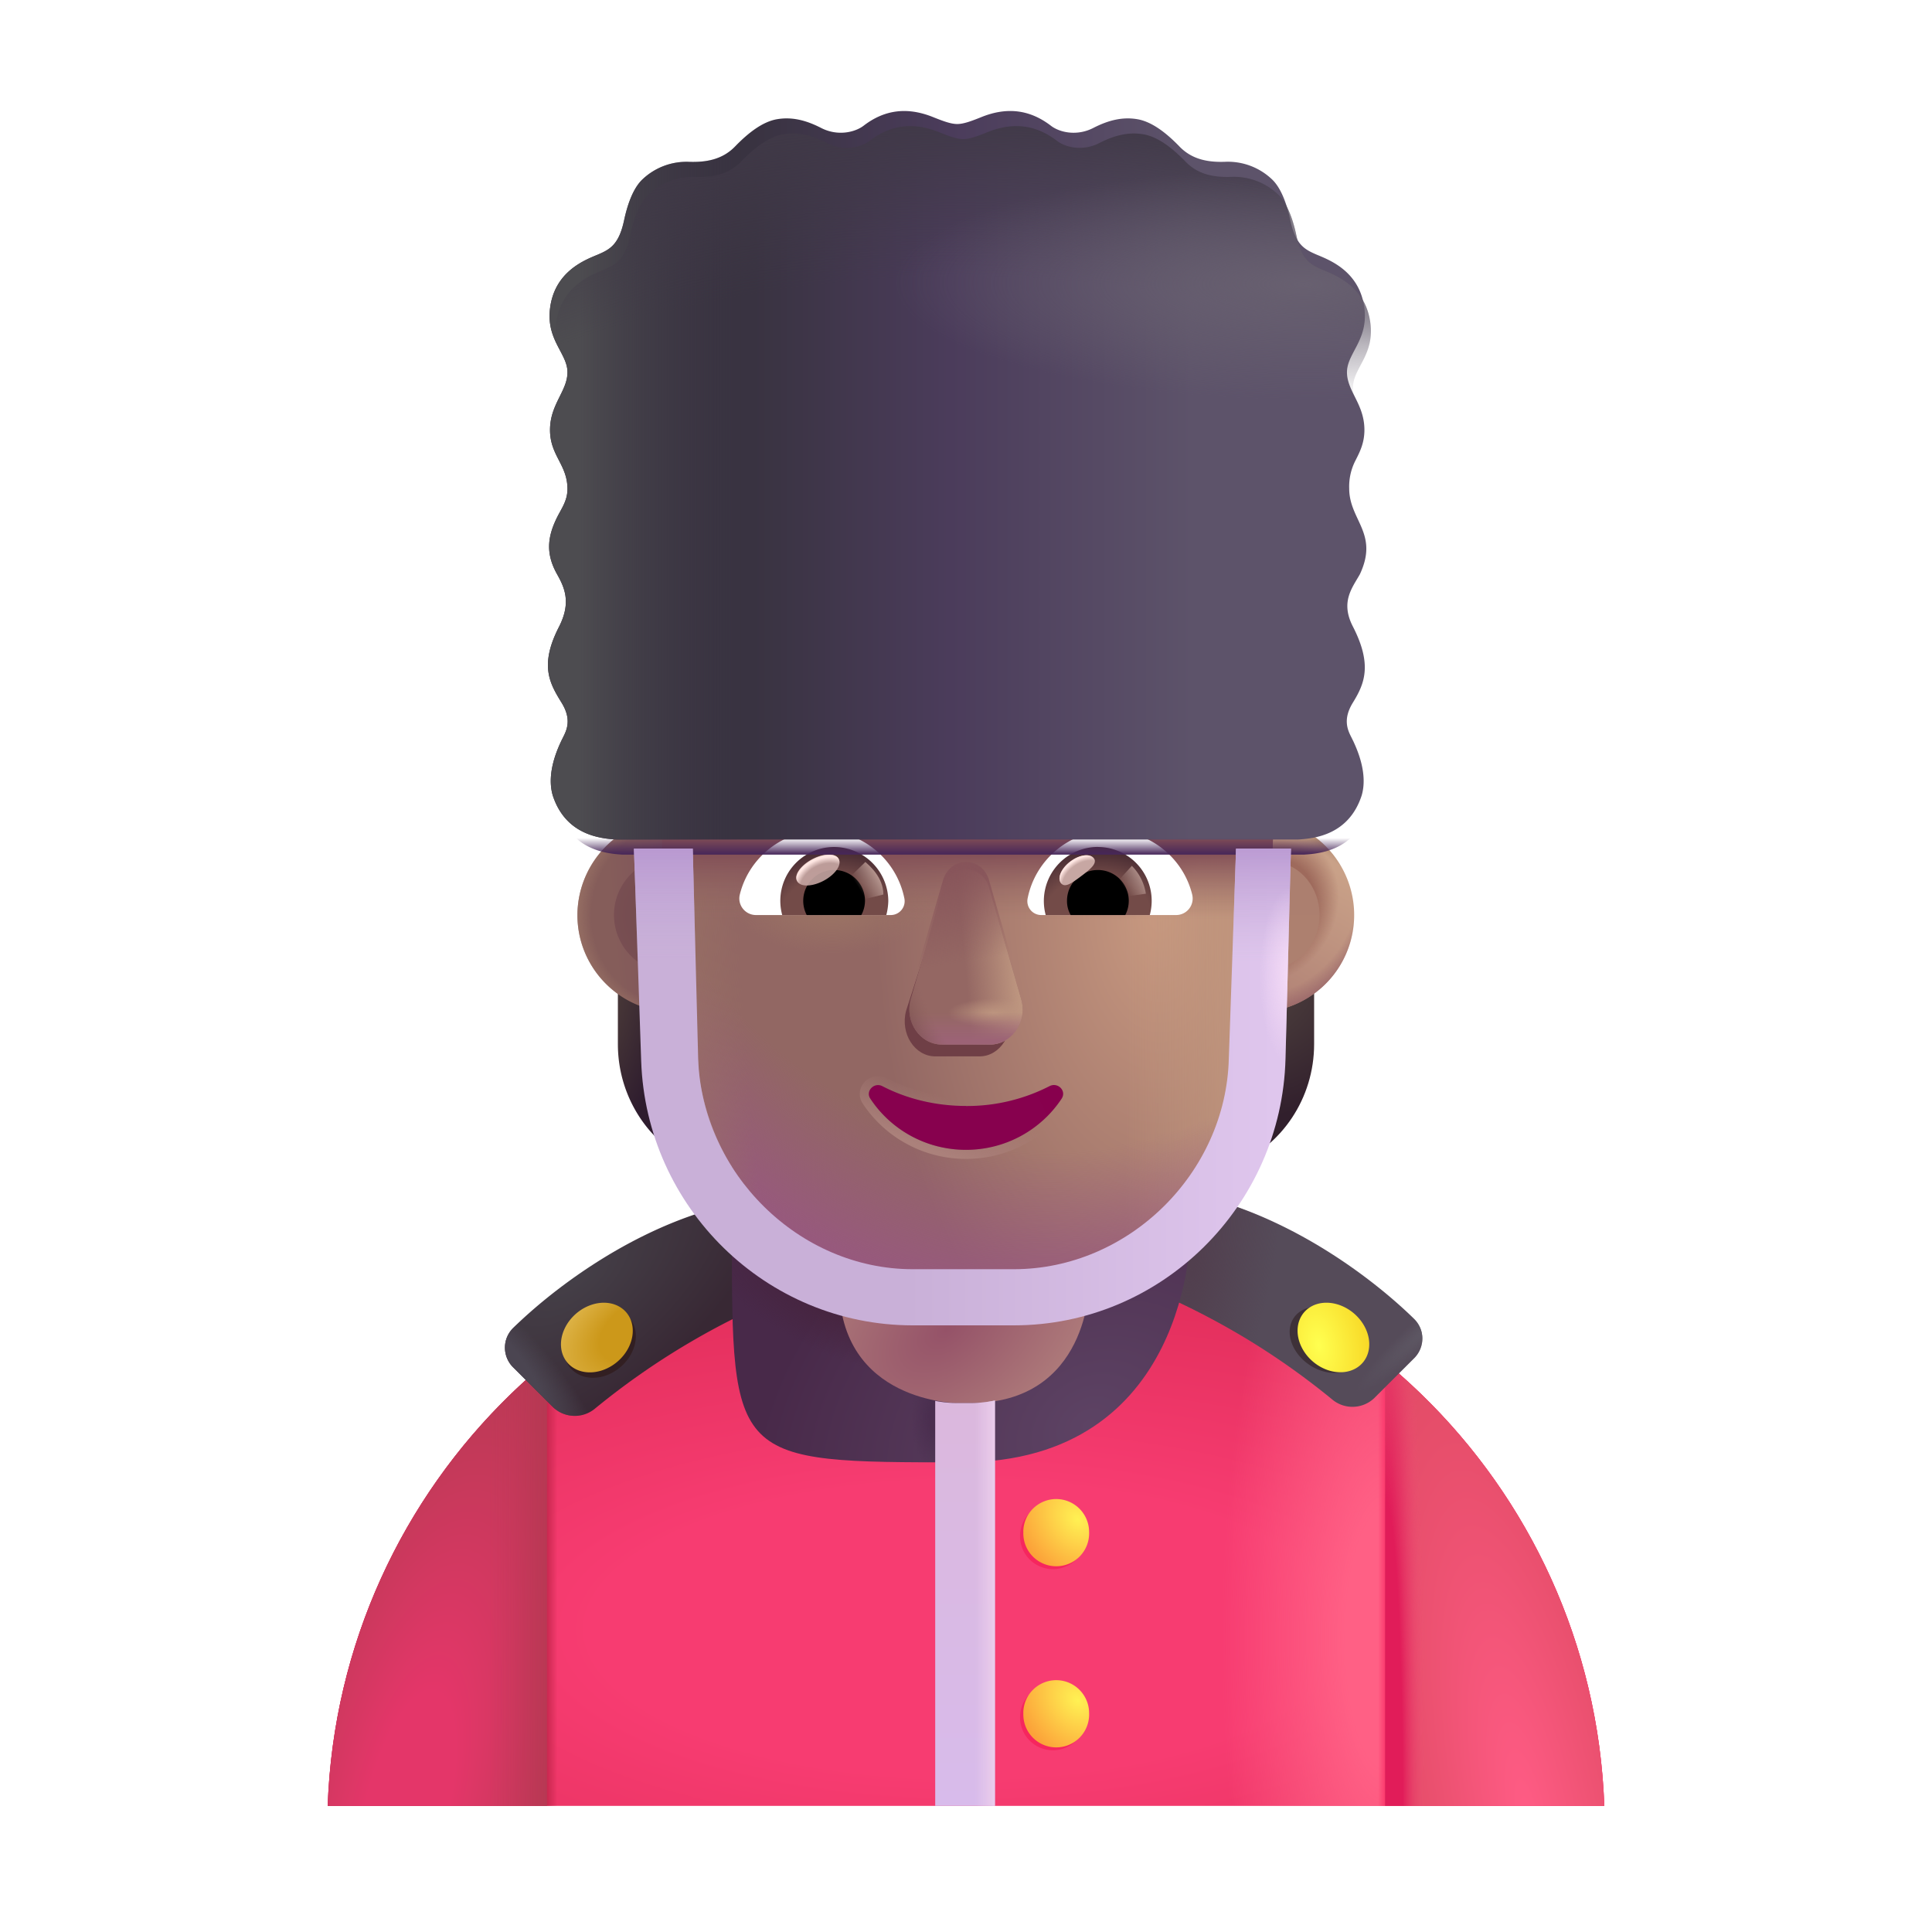 <svg xmlns="http://www.w3.org/2000/svg" fill="none" viewBox="0 0 32 32"><path fill="url(#guard-medium_svg__a)" d="M5.428 29.911h21.144c-.19-5.356-4.591-9.64-9.994-9.64h-1.156c-5.403 0-9.805 4.284-9.994 9.64"/><path fill="url(#guard-medium_svg__b)" d="M5.428 29.911h21.144c-.19-5.356-4.591-9.64-9.994-9.64h-1.156c-5.403 0-9.805 4.284-9.994 9.64"/><path fill="url(#guard-medium_svg__c)" d="M5.428 29.911h21.144c-.19-5.356-4.591-9.64-9.994-9.64h-1.156c-5.403 0-9.805 4.284-9.994 9.64"/><path fill="url(#guard-medium_svg__d)" d="M5.428 29.911h21.144c-.19-5.356-4.591-9.64-9.994-9.64h-1.156c-5.403 0-9.805 4.284-9.994 9.64"/><path fill="url(#guard-medium_svg__e)" d="M9.058 29.911h-3.63a9.98 9.98 0 0 1 3.63-7.355z"/><path fill="url(#guard-medium_svg__f)" d="M9.058 29.911h-3.63a9.98 9.98 0 0 1 3.63-7.355z"/><path fill="url(#guard-medium_svg__g)" d="M22.942 29.911h3.63a9.98 9.98 0 0 0-3.63-7.355z"/><path fill="url(#guard-medium_svg__h)" d="M22.942 29.911h3.63a9.98 9.98 0 0 0-3.63-7.355z"/><g filter="url(#guard-medium_svg__i)"><path fill="url(#guard-medium_svg__j)" d="M11.926 20.161c-1.364.418-2.538 1.308-3.179 1.936a.46.46 0 0 0 .011.659l.65.649a.523.523 0 0 0 .704.02 12.3 12.3 0 0 1 3.107-1.857z"/><path fill="url(#guard-medium_svg__k)" d="M11.926 20.161c-1.364.418-2.538 1.308-3.179 1.936a.46.46 0 0 0 .011.659l.65.649a.523.523 0 0 0 .704.02 12.3 12.3 0 0 1 3.107-1.857z"/></g><g filter="url(#guard-medium_svg__l)"><path fill="#554B59" d="M20.046 20.161c1.364.418 2.538 1.308 3.179 1.936a.46.46 0 0 1-.011.659l-.65.649a.523.523 0 0 1-.704.02 12.3 12.3 0 0 0-3.107-1.857z"/><path fill="url(#guard-medium_svg__m)" d="M20.046 20.161c1.364.418 2.538 1.308 3.179 1.936a.46.46 0 0 1-.011.659l-.65.649a.523.523 0 0 1-.704.02 12.3 12.3 0 0 0-3.107-1.857z"/><path fill="url(#guard-medium_svg__n)" d="M20.046 20.161c1.364.418 2.538 1.308 3.179 1.936a.46.46 0 0 1-.011.659l-.65.649a.523.523 0 0 1-.704.02 12.3 12.3 0 0 0-3.107-1.857z"/></g><g filter="url(#guard-medium_svg__o)"><path fill="#321F22" d="M9.45 22.66a.64.524-40.534 1 0 .974-.833.64.524-40.534 1 0-.974.833"/></g><path fill="url(#guard-medium_svg__p)" d="M9.245 22.154a.64.524 0 1 0 1.282 0 .64.524 0 1 0-1.282 0" transform="rotate(-40.534 9.886 22.154)"/><g filter="url(#guard-medium_svg__q)"><path fill="#3E3138" d="M22.48 22.562a.494.64-54.657 1 1-1.046-.741.494.64-54.657 1 1 1.046.741"/></g><path fill="url(#guard-medium_svg__r)" d="M-.64 0A.64.524 0 1 0 .64 0 .64.524 0 1 0-.64 0" transform="scale(-1 1)rotate(-40.534 18.954 40.982)"/><g filter="url(#guard-medium_svg__s)"><path fill="url(#guard-medium_svg__t)" d="M15.969 14.927s3.797 0 3.797 3.797v2s0 3.797-3.797 3.797-3.797 0-3.797-3.797v-2s0-3.797 3.797-3.797"/><path fill="url(#guard-medium_svg__u)" d="M15.969 14.927s3.797 0 3.797 3.797v2s0 3.797-3.797 3.797-3.797 0-3.797-3.797v-2s0-3.797 3.797-3.797"/><path fill="url(#guard-medium_svg__v)" d="M15.969 14.927s3.797 0 3.797 3.797v2s0 3.797-3.797 3.797-3.797 0-3.797-3.797v-2s0-3.797 3.797-3.797"/></g><path fill="url(#guard-medium_svg__w)" d="M15.867 18.099h.203s1.97 0 1.97 1.969v1.203s0 1.969-1.97 1.969h-.203s-1.968 0-1.968-1.97v-1.202s0-1.969 1.968-1.969"/><path fill="url(#guard-medium_svg__x)" d="M15.49 23.203v6.708h.989v-6.714a2 2 0 0 1-.409.042h-.203q-.194 0-.377-.036"/><path fill="url(#guard-medium_svg__y)" d="M15.49 23.203v6.708h.989v-6.714a2 2 0 0 1-.409.042h-.203q-.194 0-.377-.036"/><g filter="url(#guard-medium_svg__z)"><path fill="#F6265E" d="M16.895 28.445a.545.545 0 1 0 1.09 0 .545.545 0 1 0-1.09 0"/></g><g filter="url(#guard-medium_svg__A)"><path fill="#F6265E" d="M16.895 25.445a.545.545 0 1 0 1.09 0 .545.545 0 1 0-1.09 0"/></g><path fill="url(#guard-medium_svg__B)" d="M16.95 28.374a.545.545 0 1 0 1.089 0 .545.545 0 1 0-1.09 0"/><path fill="url(#guard-medium_svg__C)" d="M16.95 25.374a.545.545 0 1 0 1.089 0 .545.545 0 1 0-1.09 0"/><path fill="url(#guard-medium_svg__D)" d="M20.861 16.672c.335-.011.65-.125.905-.309v.931c0 .893-.532 1.689-1.341 2.019q.256-.546.346-1.18z"/><path fill="url(#guard-medium_svg__E)" d="M11.139 16.672a1.64 1.64 0 0 1-.905-.309v.931c0 .893.532 1.689 1.34 2.019a4.1 4.1 0 0 1-.345-1.18z"/><g filter="url(#guard-medium_svg__F)"><path fill="url(#guard-medium_svg__G)" d="M11.175 18.187a3.916 3.916 0 0 0 3.886 3.405h1.886a3.916 3.916 0 0 0 3.886-3.405c.118-1.884.237-3.76.324-5.643a1.45 1.45 0 0 0-1.379-1.432h-1.4c-.955 0-1.82-.563-2.212-1.443a.66.66 0 0 0-.615-.418h-1.273c-1.846 0-3.341 1.512-3.341 3.379 0 1.86.116 3.691.238 5.556"/><path fill="url(#guard-medium_svg__H)" d="M11.175 18.187a3.916 3.916 0 0 0 3.886 3.405h1.886a3.916 3.916 0 0 0 3.886-3.405c.118-1.884.237-3.76.324-5.643a1.45 1.45 0 0 0-1.379-1.432h-1.4c-.955 0-1.82-.563-2.212-1.443a.66.66 0 0 0-.615-.418h-1.273c-1.846 0-3.341 1.512-3.341 3.379 0 1.86.116 3.691.238 5.556"/></g><path fill="url(#guard-medium_svg__I)" d="M11.175 18.187a3.916 3.916 0 0 0 3.886 3.405h1.886a3.916 3.916 0 0 0 3.886-3.405c.118-1.884.237-3.76.324-5.643a1.45 1.45 0 0 0-1.379-1.432h-1.4c-.955 0-1.82-.563-2.212-1.443a.66.66 0 0 0-.615-.418h-1.273c-1.846 0-3.341 1.512-3.341 3.379 0 1.86.116 3.691.238 5.556"/><path fill="url(#guard-medium_svg__J)" d="M11.175 18.187a3.916 3.916 0 0 0 3.886 3.405h1.886a3.916 3.916 0 0 0 3.886-3.405c.118-1.884.237-3.76.324-5.643a1.45 1.45 0 0 0-1.379-1.432h-1.4c-.955 0-1.82-.563-2.212-1.443a.66.66 0 0 0-.615-.418h-1.273c-1.846 0-3.341 1.512-3.341 3.379 0 1.86.116 3.691.238 5.556"/><path fill="url(#guard-medium_svg__K)" d="M11.175 18.187a3.916 3.916 0 0 0 3.886 3.405h1.886a3.916 3.916 0 0 0 3.886-3.405c.118-1.884.237-3.76.324-5.643a1.45 1.45 0 0 0-1.379-1.432h-1.4c-.955 0-1.82-.563-2.212-1.443a.66.66 0 0 0-.615-.418h-1.273c-1.846 0-3.341 1.512-3.341 3.379 0 1.86.116 3.691.238 5.556"/><path fill="url(#guard-medium_svg__L)" d="M11.175 18.187a3.916 3.916 0 0 0 3.886 3.405h1.886a3.916 3.916 0 0 0 3.886-3.405c.118-1.884.237-3.76.324-5.643a1.45 1.45 0 0 0-1.379-1.432h-1.4c-.955 0-1.82-.563-2.212-1.443a.66.66 0 0 0-.615-.418h-1.273c-1.846 0-3.341 1.512-3.341 3.379 0 1.86.116 3.691.238 5.556"/><path fill="url(#guard-medium_svg__M)" d="M11.175 18.187a3.916 3.916 0 0 0 3.886 3.405h1.886a3.916 3.916 0 0 0 3.886-3.405c.118-1.884.237-3.76.324-5.643a1.45 1.45 0 0 0-1.379-1.432h-1.4c-.955 0-1.82-.563-2.212-1.443a.66.66 0 0 0-.615-.418h-1.273c-1.846 0-3.341 1.512-3.341 3.379 0 1.86.116 3.691.238 5.556"/><path fill="url(#guard-medium_svg__N)" d="M11.175 18.187a3.916 3.916 0 0 0 3.886 3.405h1.886a3.916 3.916 0 0 0 3.886-3.405c.118-1.884.237-3.76.324-5.643a1.45 1.45 0 0 0-1.379-1.432h-1.4c-.955 0-1.82-.563-2.212-1.443a.66.66 0 0 0-.615-.418h-1.273c-1.846 0-3.341 1.512-3.341 3.379 0 1.86.116 3.691.238 5.556"/><path fill="url(#guard-medium_svg__O)" d="M11.175 18.187a3.916 3.916 0 0 0 3.886 3.405h1.886a3.916 3.916 0 0 0 3.886-3.405c.118-1.884.237-3.76.324-5.643a1.45 1.45 0 0 0-1.379-1.432h-1.4c-.955 0-1.82-.563-2.212-1.443a.66.66 0 0 0-.615-.418h-1.273c-1.846 0-3.341 1.512-3.341 3.379 0 1.86.116 3.691.238 5.556"/><path fill="url(#guard-medium_svg__P)" d="M11.175 18.187a3.916 3.916 0 0 0 3.886 3.405h1.886a3.916 3.916 0 0 0 3.886-3.405c.118-1.884.237-3.76.324-5.643a1.45 1.45 0 0 0-1.379-1.432h-1.4c-.955 0-1.82-.563-2.212-1.443a.66.66 0 0 0-.615-.418h-1.273c-1.846 0-3.341 1.512-3.341 3.379 0 1.86.116 3.691.238 5.556"/><path fill="url(#guard-medium_svg__Q)" d="M11.175 18.187a3.916 3.916 0 0 0 3.886 3.405h1.886a3.916 3.916 0 0 0 3.886-3.405c.118-1.884.237-3.76.324-5.643a1.45 1.45 0 0 0-1.379-1.432h-1.4c-.955 0-1.82-.563-2.212-1.443a.66.66 0 0 0-.615-.418h-1.273c-1.846 0-3.341 1.512-3.341 3.379 0 1.86.116 3.691.238 5.556"/><g filter="url(#guard-medium_svg__R)"><path fill="#6F3F46" d="m15.599 14.903-.591 1.838c-.101.378.141.756.484.756h.732c.343 0 .585-.384.484-.756l-.494-1.838c-.106-.407-.504-.407-.615 0"/></g><g filter="url(#guard-medium_svg__S)"><path fill="#946763" d="m15.618 14.707-.532 1.838c-.108.378.152.757.52.757h.787c.369 0 .63-.384.52-.757l-.53-1.838c-.115-.407-.646-.407-.765 0"/><path fill="url(#guard-medium_svg__T)" d="m15.618 14.707-.532 1.838c-.108.378.152.757.52.757h.787c.369 0 .63-.384.52-.757l-.53-1.838c-.115-.407-.646-.407-.765 0"/><path fill="url(#guard-medium_svg__U)" d="m15.618 14.707-.532 1.838c-.108.378.152.757.52.757h.787c.369 0 .63-.384.52-.757l-.53-1.838c-.115-.407-.646-.407-.765 0"/><path fill="url(#guard-medium_svg__V)" d="m15.618 14.707-.532 1.838c-.108.378.152.757.52.757h.787c.369 0 .63-.384.52-.757l-.53-1.838c-.115-.407-.646-.407-.765 0"/><path fill="url(#guard-medium_svg__W)" d="m15.618 14.707-.532 1.838c-.108.378.152.757.52.757h.787c.369 0 .63-.384.52-.757l-.53-1.838c-.115-.407-.646-.407-.765 0"/></g><g filter="url(#guard-medium_svg__X)"><path fill="url(#guard-medium_svg__Y)" d="m15.618 14.583-.532 1.838c-.108.378.152.756.52.756h.787c.369 0 .63-.384.52-.756l-.53-1.838c-.115-.408-.646-.408-.765 0"/></g><g filter="url(#guard-medium_svg__Z)"><path stroke="url(#guard-medium_svg__aa)" stroke-width=".15" d="M14.65 17.923h-.002a.23.23 0 0 0-.27.047.21.21 0 0 0-.024.27c.349.528.956.88 1.646.88s1.297-.352 1.646-.88a.214.214 0 0 0-.024-.272.23.23 0 0 0-.27-.045h-.001c-.39.203-.85.32-1.351.32a2.9 2.9 0 0 1-1.35-.32Z"/></g><path fill="url(#guard-medium_svg__ab)" d="M16 18.318c-.508 0-.985-.12-1.386-.328-.137-.07-.284.084-.197.209.335.507.918.846 1.583.846s1.248-.339 1.583-.846c.087-.13-.06-.279-.198-.21a3 3 0 0 1-1.385.33"/><path fill="#fff" d="M18.39 13.757c.654 0 1.206.45 1.356 1.058a.274.274 0 0 1-.268.341h-2.231a.23.23 0 0 1-.227-.272c.125-.64.69-1.127 1.37-1.127"/><path fill="url(#guard-medium_svg__ac)" d="M18.184 14.029a.892.892 0 0 1 .86 1.127H17.32a.896.896 0 0 1 .864-1.128"/><path fill="#000" d="M17.673 14.921c0-.284.227-.511.511-.511a.51.51 0 0 1 .454.746h-.904a.46.46 0 0 1-.061-.235"/><g filter="url(#guard-medium_svg__ad)"><path fill="#C7A7A3" d="M18.118 14.217c.064.085-.069.189-.22.302s-.263.192-.327.107c-.063-.085.008-.245.159-.358.15-.113.325-.136.388-.05"/><path fill="url(#guard-medium_svg__ae)" d="M18.118 14.217c.064.085-.069.189-.22.302s-.263.192-.327.107c-.063-.085.008-.245.159-.358.15-.113.325-.136.388-.05"/></g><g filter="url(#guard-medium_svg__af)"><path fill="url(#guard-medium_svg__ag)" d="M18.979 14.803a.84.84 0 0 0-.232-.462l-.26.285.118.228z"/></g><path fill="#fff" d="M13.61 13.757c-.654 0-1.206.45-1.356 1.058-.044.175.09.341.268.341h2.231a.23.23 0 0 0 .227-.272 1.4 1.4 0 0 0-1.37-1.127"/><path fill="url(#guard-medium_svg__ah)" d="M13.816 14.029a.892.892 0 0 0-.86 1.127h1.724a1 1 0 0 0 .033-.235.9.9 0 0 0-.897-.892"/><path fill="#000" d="M14.327 14.921a.51.51 0 0 0-.511-.511.51.51 0 0 0-.454.746h.904a.5.5 0 0 0 .061-.235"/><g filter="url(#guard-medium_svg__ai)"><path fill="url(#guard-medium_svg__aj)" d="M14.631 14.816c0-.289-.234-.48-.298-.539l-.288.279.177.361z"/></g><g filter="url(#guard-medium_svg__ak)"><path fill="#C7A7A3" fill-opacity=".9" d="M13.202 14.592a.39.197-27.914 1 0 .689-.365.39.197-27.914 1 0-.689.365"/><path fill="url(#guard-medium_svg__al)" d="M13.157 14.41a.39.197 0 1 0 .78 0 .39.197 0 1 0-.78 0" transform="rotate(-27.914 13.547 14.41)"/></g><path fill="url(#guard-medium_svg__am)" d="M20.922 16.762q.101-1.596.184-3.191a1.61 1.61 0 0 1-.184 3.191"/><path fill="url(#guard-medium_svg__an)" d="M20.922 16.762q.101-1.596.184-3.191a1.61 1.61 0 0 1-.184 3.191"/><path fill="url(#guard-medium_svg__ao)" d="M20.922 16.762q.101-1.596.184-3.191a1.61 1.61 0 0 1-.184 3.191"/><path fill="url(#guard-medium_svg__ap)" d="M20.922 16.762q.101-1.596.184-3.191a1.61 1.61 0 0 1-.184 3.191"/><path fill="url(#guard-medium_svg__aq)" d="M10.956 13.558a1.62 1.62 0 0 0-1.392 1.598c0 .86.673 1.561 1.52 1.607a78 78 0 0 1-.128-3.205"/><path fill="url(#guard-medium_svg__ar)" d="M10.956 13.558a1.62 1.62 0 0 0-1.392 1.598c0 .86.673 1.561 1.52 1.607a78 78 0 0 1-.128-3.205"/><g filter="url(#guard-medium_svg__as)"><path fill="url(#guard-medium_svg__at)" d="M10.915 14.223a.956.956 0 0 0 .083 1.88 78 78 0 0 1-.083-1.88"/></g><g filter="url(#guard-medium_svg__au)"><path fill="url(#guard-medium_svg__av)" d="M21.05 16.035q.05-.879.095-1.758c.4.054.711.426.711.876 0 .484-.36.878-.806.882"/></g><g filter="url(#guard-medium_svg__aw)"><path fill="url(#guard-medium_svg__ax)" d="M10.31 14.155c-.278-.016-.842-.08-1.054-.728-.11-.37.082-.779.143-.91l.004-.008.02-.04c.061-.121.152-.298-.02-.578-.193-.313-.375-.615-.045-1.257.207-.405.093-.652-.032-.875-.183-.327-.166-.604 0-.938.07-.143.173-.275.173-.472 0-.198-.07-.335-.141-.474-.074-.143-.148-.289-.148-.504 0-.23.084-.398.161-.554.066-.133.128-.257.128-.402 0-.129-.06-.24-.125-.364-.094-.178-.201-.38-.164-.69.071-.59.537-.787.756-.879l.02-.008c.21-.089.364-.163.452-.58.046-.215.132-.502.293-.663a1.06 1.06 0 0 1 .791-.3c.257.007.535-.03.752-.254.217-.225.458-.413.699-.453s.471.014.725.144c.281.145.567.07.705-.035.34-.262.718-.32 1.158-.141.18.072.295.112.394.112.098 0 .214-.04.393-.112.44-.18.819-.12 1.159.141.137.106.423.18.704.035.254-.13.484-.184.725-.144s.483.228.7.453.494.261.75.253a1.06 1.06 0 0 1 .793.301c.16.161.246.448.292.663.088.417.243.491.452.58l.02.008c.219.092.685.288.756.878.038.31-.07.513-.164.69-.065.124-.125.236-.125.365 0 .145.062.269.128.402.078.156.161.324.161.554 0 .215-.074.36-.147.504a.94.94 0 0 0-.105.466c0 .528.496.742.176 1.422-.125.223-.324.455-.117.86.33.641.193.955 0 1.268-.171.28-.081.457-.02.577l.02.041.005.009c.06.13.252.54.142.909-.212.649-.775.712-1.054.728z"/><path fill="url(#guard-medium_svg__ay)" d="M10.31 14.155c-.278-.016-.842-.08-1.054-.728-.11-.37.082-.779.143-.91l.004-.008.02-.04c.061-.121.152-.298-.02-.578-.193-.313-.375-.615-.045-1.257.207-.405.093-.652-.032-.875-.183-.327-.166-.604 0-.938.07-.143.173-.275.173-.472 0-.198-.07-.335-.141-.474-.074-.143-.148-.289-.148-.504 0-.23.084-.398.161-.554.066-.133.128-.257.128-.402 0-.129-.06-.24-.125-.364-.094-.178-.201-.38-.164-.69.071-.59.537-.787.756-.879l.02-.008c.21-.089.364-.163.452-.58.046-.215.132-.502.293-.663a1.06 1.06 0 0 1 .791-.3c.257.007.535-.03.752-.254.217-.225.458-.413.699-.453s.471.014.725.144c.281.145.567.07.705-.035.34-.262.718-.32 1.158-.141.18.072.295.112.394.112.098 0 .214-.04.393-.112.44-.18.819-.12 1.159.141.137.106.423.18.704.035.254-.13.484-.184.725-.144s.483.228.7.453.494.261.75.253a1.06 1.06 0 0 1 .793.301c.16.161.246.448.292.663.088.417.243.491.452.58l.02.008c.219.092.685.288.756.878.038.31-.07.513-.164.69-.065.124-.125.236-.125.365 0 .145.062.269.128.402.078.156.161.324.161.554 0 .215-.074.36-.147.504a.94.94 0 0 0-.105.466c0 .528.496.742.176 1.422-.125.223-.324.455-.117.86.33.641.193.955 0 1.268-.171.28-.081.457-.02.577l.02.041.005.009c.06.13.252.54.142.909-.212.649-.775.712-1.054.728z"/></g><path fill="url(#guard-medium_svg__az)" d="M10.31 14.155c-.278-.016-.842-.08-1.054-.728-.11-.37.082-.779.143-.91l.004-.008.02-.04c.061-.121.152-.298-.02-.578-.193-.313-.375-.615-.045-1.257.207-.405.093-.652-.032-.875-.183-.327-.166-.604 0-.938.07-.143.173-.275.173-.472 0-.198-.07-.335-.141-.474-.074-.143-.148-.289-.148-.504 0-.23.084-.398.161-.554.066-.133.128-.257.128-.402 0-.129-.06-.24-.125-.364-.094-.178-.201-.38-.164-.69.071-.59.537-.787.756-.879l.02-.008c.21-.089.364-.163.452-.58.046-.215.132-.502.293-.663a1.06 1.06 0 0 1 .791-.3c.257.007.535-.03.752-.254.217-.225.458-.413.699-.453s.471.014.725.144c.281.145.567.07.705-.035.34-.262.718-.32 1.158-.141.18.072.295.112.394.112.098 0 .214-.04.393-.112.44-.18.819-.12 1.159.141.137.106.423.18.704.035.254-.13.484-.184.725-.144s.483.228.7.453.494.261.75.253a1.06 1.06 0 0 1 .793.301c.16.161.246.448.292.663.088.417.243.491.452.58l.02.008c.219.092.685.288.756.878.038.31-.07.513-.164.69-.065.124-.125.236-.125.365 0 .145.062.269.128.402.078.156.161.324.161.554 0 .215-.074.36-.147.504a.94.94 0 0 0-.105.466c0 .528.496.742.176 1.422-.125.223-.324.455-.117.86.33.641.193.955 0 1.268-.171.28-.081.457-.02.577l.02.041.005.009c.06.13.252.54.142.909-.212.649-.775.712-1.054.728z"/><path fill="url(#guard-medium_svg__aA)" d="M10.31 14.155c-.278-.016-.842-.08-1.054-.728-.11-.37.082-.779.143-.91l.004-.008.02-.04c.061-.121.152-.298-.02-.578-.193-.313-.375-.615-.045-1.257.207-.405.093-.652-.032-.875-.183-.327-.166-.604 0-.938.07-.143.173-.275.173-.472 0-.198-.07-.335-.141-.474-.074-.143-.148-.289-.148-.504 0-.23.084-.398.161-.554.066-.133.128-.257.128-.402 0-.129-.06-.24-.125-.364-.094-.178-.201-.38-.164-.69.071-.59.537-.787.756-.879l.02-.008c.21-.089.364-.163.452-.58.046-.215.132-.502.293-.663a1.06 1.06 0 0 1 .791-.3c.257.007.535-.03.752-.254.217-.225.458-.413.699-.453s.471.014.725.144c.281.145.567.07.705-.035.34-.262.718-.32 1.158-.141.18.072.295.112.394.112.098 0 .214-.04.393-.112.44-.18.819-.12 1.159.141.137.106.423.18.704.035.254-.13.484-.184.725-.144s.483.228.7.453.494.261.75.253a1.06 1.06 0 0 1 .793.301c.16.161.246.448.292.663.088.417.243.491.452.58l.02.008c.219.092.685.288.756.878.038.31-.07.513-.164.69-.065.124-.125.236-.125.365 0 .145.062.269.128.402.078.156.161.324.161.554 0 .215-.074.36-.147.504a.94.94 0 0 0-.105.466c0 .528.496.742.176 1.422-.125.223-.324.455-.117.86.33.641.193.955 0 1.268-.171.28-.081.457-.02.577l.02.041.005.009c.06.13.252.54.142.909-.212.649-.775.712-1.054.728z"/><path fill="url(#guard-medium_svg__aB)" d="M10.31 14.155c-.278-.016-.842-.08-1.054-.728-.11-.37.082-.779.143-.91l.004-.008.02-.04c.061-.121.152-.298-.02-.578-.193-.313-.375-.615-.045-1.257.207-.405.093-.652-.032-.875-.183-.327-.166-.604 0-.938.07-.143.173-.275.173-.472 0-.198-.07-.335-.141-.474-.074-.143-.148-.289-.148-.504 0-.23.084-.398.161-.554.066-.133.128-.257.128-.402 0-.129-.06-.24-.125-.364-.094-.178-.201-.38-.164-.69.071-.59.537-.787.756-.879l.02-.008c.21-.089.364-.163.452-.58.046-.215.132-.502.293-.663a1.06 1.06 0 0 1 .791-.3c.257.007.535-.03.752-.254.217-.225.458-.413.699-.453s.471.014.725.144c.281.145.567.07.705-.035.34-.262.718-.32 1.158-.141.18.072.295.112.394.112.098 0 .214-.04.393-.112.44-.18.819-.12 1.159.141.137.106.423.18.704.035.254-.13.484-.184.725-.144s.483.228.7.453.494.261.75.253a1.06 1.06 0 0 1 .793.301c.16.161.246.448.292.663.088.417.243.491.452.58l.02.008c.219.092.685.288.756.878.038.31-.07.513-.164.69-.065.124-.125.236-.125.365 0 .145.062.269.128.402.078.156.161.324.161.554 0 .215-.074.36-.147.504a.94.94 0 0 0-.105.466c0 .528.496.742.176 1.422-.125.223-.324.455-.117.86.33.641.193.955 0 1.268-.171.28-.081.457-.02.577l.02.041.005.009c.06.13.252.54.142.909-.212.649-.775.712-1.054.728z"/><g filter="url(#guard-medium_svg__aC)"><path fill="url(#guard-medium_svg__aD)" d="m10.5 14.156.12 3.518c.082 2.424 2.07 4.378 4.497 4.378h1.677c2.44 0 4.435-1.976 4.498-4.416l.09-3.48h-.909l-.12 3.48c-.049 1.898-1.662 3.486-3.56 3.486h-1.676c-1.887 0-3.489-1.597-3.553-3.482l-.09-3.485z"/><path fill="url(#guard-medium_svg__aE)" d="m10.5 14.156.12 3.518c.082 2.424 2.07 4.378 4.497 4.378h1.677c2.44 0 4.435-1.976 4.498-4.416l.09-3.48h-.909l-.12 3.48c-.049 1.898-1.662 3.486-3.56 3.486h-1.676c-1.887 0-3.489-1.597-3.553-3.482l-.09-3.485z"/><path fill="url(#guard-medium_svg__aF)" d="m10.5 14.156.12 3.518c.082 2.424 2.07 4.378 4.497 4.378h1.677c2.44 0 4.435-1.976 4.498-4.416l.09-3.48h-.909l-.12 3.48c-.049 1.898-1.662 3.486-3.56 3.486h-1.676c-1.887 0-3.489-1.597-3.553-3.482l-.09-3.485z"/></g><defs><radialGradient id="guard-medium_svg__a" cx="0" cy="0" r="1" gradientTransform="matrix(0 7.719 -19.342 0 16 26.99)" gradientUnits="userSpaceOnUse"><stop offset=".315" stop-color="#F73C71"/><stop offset="1" stop-color="#D6274F"/></radialGradient><radialGradient id="guard-medium_svg__b" cx="0" cy="0" r="1" gradientTransform="matrix(-2.688 0 0 -8.818 22.928 27.146)" gradientUnits="userSpaceOnUse"><stop offset=".24" stop-color="#FF6085"/><stop offset="1" stop-color="#FF6085" stop-opacity="0"/></radialGradient><radialGradient id="guard-medium_svg__e" cx="0" cy="0" r="1" gradientTransform="matrix(1.969 -8.078 2.822 .688 6.74 29.911)" gradientUnits="userSpaceOnUse"><stop offset=".232" stop-color="#E43669"/><stop offset="1" stop-color="#B13B50"/></radialGradient><radialGradient id="guard-medium_svg__g" cx="0" cy="0" r="1" gradientTransform="rotate(-101.449 24.978 4.727)scale(7.557 1.967)" gradientUnits="userSpaceOnUse"><stop stop-color="#FF5C85"/><stop offset="1" stop-color="#E34C67"/></radialGradient><radialGradient id="guard-medium_svg__h" cx="0" cy="0" r="1" gradientTransform="matrix(0 -11.366 .655 0 22.942 29.911)" gradientUnits="userSpaceOnUse"><stop offset=".443" stop-color="#E11C59"/><stop offset="1" stop-color="#EE5076" stop-opacity="0"/></radialGradient><radialGradient id="guard-medium_svg__j" cx="0" cy="0" r="1" gradientTransform="matrix(1.359 1.641 -3.291 2.727 9.71 21.208)" gradientUnits="userSpaceOnUse"><stop stop-color="#454048"/><stop offset="1" stop-color="#382834"/></radialGradient><radialGradient id="guard-medium_svg__k" cx="0" cy="0" r="1" gradientTransform="matrix(1.781 1.859 -.478 .458 8.381 22.458)" gradientUnits="userSpaceOnUse"><stop offset=".435" stop-color="#4B4551"/><stop offset="1" stop-color="#4B4551" stop-opacity="0"/></radialGradient><radialGradient id="guard-medium_svg__m" cx="0" cy="0" r="1" gradientTransform="matrix(1.312 .25 -.736 3.866 19.569 21.146)" gradientUnits="userSpaceOnUse"><stop offset=".032" stop-color="#513F4E"/><stop offset="1" stop-color="#513F4E" stop-opacity="0"/></radialGradient><radialGradient id="guard-medium_svg__n" cx="0" cy="0" r="1" gradientTransform="rotate(138.094 7.499 15.6)scale(1.638 .245)" gradientUnits="userSpaceOnUse"><stop stop-color="#5E5864"/><stop offset="1" stop-color="#5E5864" stop-opacity="0"/></radialGradient><radialGradient id="guard-medium_svg__p" cx="0" cy="0" r="1" gradientTransform="rotate(-169.136 6.388 10.772)scale(1.641 .918)" gradientUnits="userSpaceOnUse"><stop offset=".525" stop-color="#CC981A"/><stop offset="1" stop-color="#DCB144"/></radialGradient><radialGradient id="guard-medium_svg__r" cx="0" cy="0" r="1" gradientTransform="matrix(.678 .806 -1.428 1.201 .1 .257)" gradientUnits="userSpaceOnUse"><stop stop-color="#FFFF50"/><stop offset="1" stop-color="#F6CF1C"/></radialGradient><radialGradient id="guard-medium_svg__t" cx="0" cy="0" r="1" gradientTransform="matrix(-2.687 -3.766 4.929 -3.518 18.1 23.911)" gradientUnits="userSpaceOnUse"><stop stop-color="#5D4364"/><stop offset="1" stop-color="#482949"/></radialGradient><radialGradient id="guard-medium_svg__u" cx="0" cy="0" r="1" gradientTransform="matrix(-.398 0 0 -.911 15.538 23.763)" gradientUnits="userSpaceOnUse"><stop offset=".244" stop-color="#4A2E4F"/><stop offset="1" stop-color="#4A2E4F" stop-opacity="0"/></radialGradient><radialGradient id="guard-medium_svg__v" cx="0" cy="0" r="1" gradientTransform="rotate(112.38 -.17 15.586)scale(1.149 2.688)" gradientUnits="userSpaceOnUse"><stop stop-color="#452139"/><stop offset="1" stop-color="#452139" stop-opacity="0"/></radialGradient><radialGradient id="guard-medium_svg__w" cx="0" cy="0" r="1" gradientTransform="rotate(51.989 -14.741 27.087)scale(1.725 2.837)" gradientUnits="userSpaceOnUse"><stop stop-color="#955268"/><stop offset="1" stop-color="#AC7879"/></radialGradient><radialGradient id="guard-medium_svg__B" cx="0" cy="0" r="1" gradientTransform="matrix(-.719 .594 -.759 -.919 17.85 28.161)" gradientUnits="userSpaceOnUse"><stop stop-color="#FFF153"/><stop offset="1" stop-color="#FCA239"/></radialGradient><radialGradient id="guard-medium_svg__C" cx="0" cy="0" r="1" gradientTransform="matrix(-.719 .594 -.759 -.919 17.85 25.161)" gradientUnits="userSpaceOnUse"><stop stop-color="#FFF153"/><stop offset="1" stop-color="#FCA239"/></radialGradient><radialGradient id="guard-medium_svg__D" cx="0" cy="0" r="1" gradientTransform="rotate(69.657 -1.383 23.096)scale(2.154 2.559)" gradientUnits="userSpaceOnUse"><stop offset=".215" stop-color="#493B3B"/><stop offset="1" stop-color="#311F2C"/></radialGradient><radialGradient id="guard-medium_svg__E" cx="0" cy="0" r="1" gradientTransform="rotate(17.447 -49.946 40.828)scale(1.548 4.775)" gradientUnits="userSpaceOnUse"><stop stop-color="#4C3C39"/><stop offset=".746" stop-color="#2E1C2E"/></radialGradient><radialGradient id="guard-medium_svg__G" cx="0" cy="0" r="1" gradientTransform="matrix(-4.705 0 0 -8.323 18.808 15.422)" gradientUnits="userSpaceOnUse"><stop stop-color="#C89980"/><stop offset="1" stop-color="#926763"/></radialGradient><radialGradient id="guard-medium_svg__H" cx="0" cy="0" r="1" gradientTransform="rotate(121.159 6.269 10.417)scale(3.369 2.781)" gradientUnits="userSpaceOnUse"><stop offset=".078" stop-color="#AF887B"/><stop offset="1" stop-color="#AF887B" stop-opacity="0"/></radialGradient><radialGradient id="guard-medium_svg__J" cx="0" cy="0" r="1" gradientTransform="matrix(-1.022 12.424 -10.288 -.847 17.581 9.508)" gradientUnits="userSpaceOnUse"><stop offset=".767" stop-color="#985682" stop-opacity="0"/><stop offset="1" stop-color="#985682"/></radialGradient><radialGradient id="guard-medium_svg__K" cx="0" cy="0" r="1" gradientTransform="matrix(0 -1.148 1.421 0 18.447 14.109)" gradientUnits="userSpaceOnUse"><stop offset=".325" stop-color="#AB7872"/><stop offset="1" stop-color="#AB7872" stop-opacity="0"/></radialGradient><radialGradient id="guard-medium_svg__L" cx="0" cy="0" r="1" gradientTransform="rotate(-89.794 13.953 .203)scale(1.094 1.191)" gradientUnits="userSpaceOnUse"><stop offset=".378" stop-color="#8F5D66"/><stop offset="1" stop-color="#8F5D66" stop-opacity="0"/></radialGradient><radialGradient id="guard-medium_svg__M" cx="0" cy="0" r="1" gradientTransform="rotate(176.388 9.458 8.511)scale(8.513 21.746)" gradientUnits="userSpaceOnUse"><stop offset=".836" stop-color="#987064" stop-opacity="0"/><stop offset="1" stop-color="#987064"/></radialGradient><radialGradient id="guard-medium_svg__N" cx="0" cy="0" r="1" gradientTransform="matrix(3.386 -2.916 .861 1 9.208 12.689)" gradientUnits="userSpaceOnUse"><stop offset=".539" stop-color="#63413D"/><stop offset="1" stop-color="#63413D" stop-opacity="0"/></radialGradient><radialGradient id="guard-medium_svg__O" cx="0" cy="0" r="1" gradientTransform="rotate(95.368 5.08 16.06)scale(2.508 1.003)" gradientUnits="userSpaceOnUse"><stop offset=".245" stop-color="#BF9980"/><stop offset="1" stop-color="#BF9980" stop-opacity="0"/></radialGradient><radialGradient id="guard-medium_svg__P" cx="0" cy="0" r="1" gradientTransform="matrix(0 .872 -1.673 0 13.784 14.926)" gradientUnits="userSpaceOnUse"><stop stop-color="#9E7765"/><stop offset="1" stop-color="#9E7765" stop-opacity="0"/></radialGradient><radialGradient id="guard-medium_svg__U" cx="0" cy="0" r="1" gradientTransform="matrix(0 .244 -.767 0 16.466 16.782)" gradientUnits="userSpaceOnUse"><stop stop-color="#BD957F"/><stop offset="1" stop-color="#BD957F" stop-opacity="0"/></radialGradient><radialGradient id="guard-medium_svg__W" cx="0" cy="0" r="1" gradientTransform="matrix(-1.692 .75 -1.205 -2.719 16.582 16.213)" gradientUnits="userSpaceOnUse"><stop offset=".702" stop-color="#8A5F5C" stop-opacity="0"/><stop offset="1" stop-color="#744A4A"/><stop offset="1" stop-color="#8A5F5C"/></radialGradient><radialGradient id="guard-medium_svg__ab" cx="0" cy="0" r="1" gradientTransform="matrix(2.182 -1.073 4.316 8.779 15.509 19.045)" gradientUnits="userSpaceOnUse"><stop offset=".562" stop-color="#87014E"/><stop offset="1" stop-color="#87004D"/></radialGradient><radialGradient id="guard-medium_svg__ac" cx="0" cy="0" r="1" gradientTransform="matrix(0 -1.174 1.609 0 18.182 15.156)" gradientUnits="userSpaceOnUse"><stop offset=".548" stop-color="#734B48"/><stop offset=".887" stop-color="#4A2D33"/></radialGradient><radialGradient id="guard-medium_svg__ae" cx="0" cy="0" r="1" gradientTransform="rotate(-127.812 12.55 2.898)scale(.378 .521)" gradientUnits="userSpaceOnUse"><stop offset=".766" stop-color="#FFE6E2" stop-opacity="0"/><stop offset=".966" stop-color="#FFE6E2"/></radialGradient><radialGradient id="guard-medium_svg__ah" cx="0" cy="0" r="1" gradientTransform="matrix(0 -1.174 1.609 0 13.818 15.156)" gradientUnits="userSpaceOnUse"><stop offset=".548" stop-color="#734B48"/><stop offset=".887" stop-color="#4A2D33"/></radialGradient><radialGradient id="guard-medium_svg__al" cx="0" cy="0" r="1" gradientTransform="rotate(-90.897 14.014 .702)scale(.494 .594)" gradientUnits="userSpaceOnUse"><stop offset=".766" stop-color="#FFE6E2" stop-opacity="0"/><stop offset=".966" stop-color="#FFE6E2"/></radialGradient><radialGradient id="guard-medium_svg__an" cx="0" cy="0" r="1" gradientTransform="matrix(.629 2.243 -2.14 .6 20.618 14.52)" gradientUnits="userSpaceOnUse"><stop offset=".856" stop-color="#9A676A" stop-opacity="0"/><stop offset="1" stop-color="#9A676A"/></radialGradient><radialGradient id="guard-medium_svg__ao" cx="0" cy="0" r="1" gradientTransform="matrix(.788 -1.081 .906 .66 20.978 15.064)" gradientUnits="userSpaceOnUse"><stop offset=".664" stop-color="#9E6A5C"/><stop offset="1" stop-color="#9E6A5C" stop-opacity="0"/></radialGradient><radialGradient id="guard-medium_svg__ap" cx="0" cy="0" r="1" gradientTransform="matrix(.587 -1.55 2.072 .784 21.092 15.236)" gradientUnits="userSpaceOnUse"><stop offset=".803" stop-color="#A47F62" stop-opacity="0"/><stop offset="1" stop-color="#A47F62"/></radialGradient><radialGradient id="guard-medium_svg__ar" cx="0" cy="0" r="1" gradientTransform="matrix(-1.658 0 0 -1.852 11.085 15.16)" gradientUnits="userSpaceOnUse"><stop offset=".778" stop-color="#9D7667" stop-opacity="0"/><stop offset="1" stop-color="#9D7667"/></radialGradient><radialGradient id="guard-medium_svg__at" cx="0" cy="0" r="1" gradientTransform="rotate(170.261 4.897 8.054)scale(.93 .953)" gradientUnits="userSpaceOnUse"><stop stop-color="#714B4D"/><stop offset="1" stop-color="#784E52"/></radialGradient><radialGradient id="guard-medium_svg__az" cx="0" cy="0" r="1" gradientTransform="matrix(0 -12.354 18.271 0 15.953 14.155)" gradientUnits="userSpaceOnUse"><stop offset=".775" stop-color="#403947" stop-opacity="0"/><stop offset="1" stop-color="#403947"/></radialGradient><radialGradient id="guard-medium_svg__aA" cx="0" cy="0" r="1" gradientTransform="rotate(-179.736 10.798 2.33)scale(6.781 1.915)" gradientUnits="userSpaceOnUse"><stop stop-color="#686070"/><stop offset="1" stop-color="#686070" stop-opacity="0"/></radialGradient><radialGradient id="guard-medium_svg__aF" cx="0" cy="0" r="1" gradientTransform="matrix(0 1.469 -.516 0 21.381 16.27)" gradientUnits="userSpaceOnUse"><stop stop-color="#F6DCF7"/><stop offset="1" stop-color="#F6DCF7" stop-opacity="0"/></radialGradient><linearGradient id="guard-medium_svg__c" x1="9.026" x2="9.233" y1="29.911" y2="29.911" gradientUnits="userSpaceOnUse"><stop stop-color="#C2254A"/><stop offset="1" stop-color="#C2254A" stop-opacity="0"/></linearGradient><linearGradient id="guard-medium_svg__d" x1="22.975" x2="22.827" y1="29.911" y2="29.911" gradientUnits="userSpaceOnUse"><stop offset=".118" stop-color="#FC356B"/><stop offset="1" stop-color="#FC356B" stop-opacity="0"/></linearGradient><linearGradient id="guard-medium_svg__f" x1="9.397" x2="8.084" y1="29.739" y2="29.739" gradientUnits="userSpaceOnUse"><stop stop-color="#AC394E"/><stop offset="1" stop-color="#C9345B" stop-opacity="0"/></linearGradient><linearGradient id="guard-medium_svg__x" x1="15.984" x2="15.984" y1="23.197" y2="29.911" gradientUnits="userSpaceOnUse"><stop stop-color="#DBB8DD"/><stop offset="1" stop-color="#D8BBEB"/></linearGradient><linearGradient id="guard-medium_svg__y" x1="16.479" x2="16.147" y1="27.271" y2="27.271" gradientUnits="userSpaceOnUse"><stop stop-color="#EACCEB"/><stop offset="1" stop-color="#EACCEB" stop-opacity="0"/></linearGradient><linearGradient id="guard-medium_svg__I" x1="21.157" x2="18.628" y1="17.107" y2="17.107" gradientUnits="userSpaceOnUse"><stop stop-color="#C2987E"/><stop offset="1" stop-color="#C2987E" stop-opacity="0"/></linearGradient><linearGradient id="guard-medium_svg__Q" x1="16.047" x2="16.047" y1="14.091" y2="15.216" gradientUnits="userSpaceOnUse"><stop stop-color="#814D56"/><stop offset="1" stop-color="#956A63" stop-opacity="0"/></linearGradient><linearGradient id="guard-medium_svg__T" x1="16.838" x2="16" y1="16.096" y2="16.169" gradientUnits="userSpaceOnUse"><stop stop-color="#BD957F"/><stop offset="1" stop-color="#BD957F" stop-opacity="0"/></linearGradient><linearGradient id="guard-medium_svg__V" x1="16" x2="16" y1="17.236" y2="16.771" gradientUnits="userSpaceOnUse"><stop stop-color="#9C6376"/><stop offset="1" stop-color="#9C6376" stop-opacity="0"/></linearGradient><linearGradient id="guard-medium_svg__Y" x1="16" x2="16.279" y1="14.277" y2="15.888" gradientUnits="userSpaceOnUse"><stop stop-color="#87545A"/><stop offset="1" stop-color="#87545A" stop-opacity="0"/></linearGradient><linearGradient id="guard-medium_svg__aa" x1="14.798" x2="15.117" y1="18.806" y2="17.972" gradientUnits="userSpaceOnUse"><stop stop-color="#AB817B"/><stop offset="1" stop-color="#AB817B" stop-opacity="0"/></linearGradient><linearGradient id="guard-medium_svg__ag" x1="18.96" x2="18.646" y1="14.559" y2="14.753" gradientUnits="userSpaceOnUse"><stop stop-color="#B4948D"/><stop offset="1" stop-color="#B4948D" stop-opacity="0"/></linearGradient><linearGradient id="guard-medium_svg__aj" x1="14.562" x2="14.248" y1="14.559" y2="14.752" gradientUnits="userSpaceOnUse"><stop stop-color="#B4948D"/><stop offset="1" stop-color="#B4948D" stop-opacity="0"/></linearGradient><linearGradient id="guard-medium_svg__am" x1="22.436" x2="21.23" y1="14.586" y2="16.762" gradientUnits="userSpaceOnUse"><stop stop-color="#C9A188"/><stop offset="1" stop-color="#B08175"/></linearGradient><linearGradient id="guard-medium_svg__aq" x1="10.15" x2="11.608" y1="15.29" y2="15.163" gradientUnits="userSpaceOnUse"><stop stop-color="#855D5A"/><stop offset="1" stop-color="#7D4D5B"/></linearGradient><linearGradient id="guard-medium_svg__av" x1="21.453" x2="21.453" y1="14.277" y2="16.035" gradientUnits="userSpaceOnUse"><stop stop-color="#AC7F6F"/><stop offset="1" stop-color="#AD806F"/></linearGradient><linearGradient id="guard-medium_svg__ax" x1="19.866" x2="12.584" y1="11.708" y2="11.708" gradientUnits="userSpaceOnUse"><stop stop-color="#5D536A"/><stop offset=".554" stop-color="#4B3C5B"/><stop offset="1" stop-color="#393341"/></linearGradient><linearGradient id="guard-medium_svg__ay" x1="9.709" x2="12.428" y1="11.989" y2="11.989" gradientUnits="userSpaceOnUse"><stop stop-color="#4D4C50"/><stop offset="1" stop-color="#393341" stop-opacity="0"/></linearGradient><linearGradient id="guard-medium_svg__aB" x1="16.538" x2="16.538" y1="14.155" y2="13.88" gradientUnits="userSpaceOnUse"><stop stop-color="#462659"/><stop offset="1" stop-color="#462659" stop-opacity="0"/></linearGradient><linearGradient id="guard-medium_svg__aD" x1="21.116" x2="15.022" y1="18.489" y2="18.489" gradientUnits="userSpaceOnUse"><stop stop-color="#DFC6ED"/><stop offset="1" stop-color="#C9B0D8"/></linearGradient><linearGradient id="guard-medium_svg__aE" x1="15.94" x2="15.94" y1="13.927" y2="16.029" gradientUnits="userSpaceOnUse"><stop stop-color="#B593CF"/><stop offset="1" stop-color="#C7AED9" stop-opacity="0"/></linearGradient><filter id="guard-medium_svg__i" width="4.755" height="3.491" x="8.464" y="20.061" color-interpolation-filters="sRGB" filterUnits="userSpaceOnUse"><feFlood flood-opacity="0" result="BackgroundImageFix"/><feBlend in="SourceGraphic" in2="BackgroundImageFix" result="shape"/><feColorMatrix in="SourceAlpha" result="hardAlpha" values="0 0 0 0 0 0 0 0 0 0 0 0 0 0 0 0 0 0 127 0"/><feOffset dx="-.25" dy="-.1"/><feGaussianBlur stdDeviation=".075"/><feComposite in2="hardAlpha" k2="-1" k3="1" operator="arithmetic"/><feColorMatrix values="0 0 0 0 0.263 0 0 0 0 0.173 0 0 0 0 0.31 0 0 0 1 0"/><feBlend in2="shape" result="effect1_innerShadow_4002_2843"/></filter><filter id="guard-medium_svg__l" width="4.705" height="3.591" x="18.753" y="19.961" color-interpolation-filters="sRGB" filterUnits="userSpaceOnUse"><feFlood flood-opacity="0" result="BackgroundImageFix"/><feBlend in="SourceGraphic" in2="BackgroundImageFix" result="shape"/><feColorMatrix in="SourceAlpha" result="hardAlpha" values="0 0 0 0 0 0 0 0 0 0 0 0 0 0 0 0 0 0 127 0"/><feOffset dx=".1" dy="-.2"/><feGaussianBlur stdDeviation=".15"/><feComposite in2="hardAlpha" k2="-1" k3="1" operator="arithmetic"/><feColorMatrix values="0 0 0 0 0.271 0 0 0 0 0.173 0 0 0 0 0.31 0 0 0 1 0"/><feBlend in2="shape" result="effect1_innerShadow_4002_2843"/><feColorMatrix in="SourceAlpha" result="hardAlpha" values="0 0 0 0 0 0 0 0 0 0 0 0 0 0 0 0 0 0 127 0"/><feOffset dx=".1" dy="-.05"/><feGaussianBlur stdDeviation=".05"/><feComposite in2="hardAlpha" k2="-1" k3="1" operator="arithmetic"/><feColorMatrix values="0 0 0 0 0.267 0 0 0 0 0.067 0 0 0 0 0.22 0 0 0 1 0"/><feBlend in2="effect1_innerShadow_4002_2843" result="effect2_innerShadow_4002_2843"/></filter><filter id="guard-medium_svg__o" width="2.189" height="2.153" x="8.842" y="21.167" color-interpolation-filters="sRGB" filterUnits="userSpaceOnUse"><feFlood flood-opacity="0" result="BackgroundImageFix"/><feBlend in="SourceGraphic" in2="BackgroundImageFix" result="shape"/><feGaussianBlur result="effect1_foregroundBlur_4002_2843" stdDeviation=".25"/></filter><filter id="guard-medium_svg__q" width="1.692" height="1.595" x="21.111" y="21.394" color-interpolation-filters="sRGB" filterUnits="userSpaceOnUse"><feFlood flood-opacity="0" result="BackgroundImageFix"/><feBlend in="SourceGraphic" in2="BackgroundImageFix" result="shape"/><feGaussianBlur result="effect1_foregroundBlur_4002_2843" stdDeviation=".125"/></filter><filter id="guard-medium_svg__s" width="7.744" height="9.694" x="12.072" y="14.827" color-interpolation-filters="sRGB" filterUnits="userSpaceOnUse"><feFlood flood-opacity="0" result="BackgroundImageFix"/><feBlend in="SourceGraphic" in2="BackgroundImageFix" result="shape"/><feColorMatrix in="SourceAlpha" result="hardAlpha" values="0 0 0 0 0 0 0 0 0 0 0 0 0 0 0 0 0 0 127 0"/><feOffset dx="-.1" dy="-.1"/><feGaussianBlur stdDeviation=".075"/><feComposite in2="hardAlpha" k2="-1" k3="1" operator="arithmetic"/><feColorMatrix values="0 0 0 0 0.439 0 0 0 0 0.384 0 0 0 0 0.475 0 0 0 1 0"/><feBlend in2="shape" result="effect1_innerShadow_4002_2843"/><feColorMatrix in="SourceAlpha" result="hardAlpha" values="0 0 0 0 0 0 0 0 0 0 0 0 0 0 0 0 0 0 127 0"/><feOffset dx=".05" dy="-.1"/><feGaussianBlur stdDeviation=".075"/><feComposite in2="hardAlpha" k2="-1" k3="1" operator="arithmetic"/><feColorMatrix values="0 0 0 0 0.439 0 0 0 0 0.384 0 0 0 0 0.475 0 0 0 1 0"/><feBlend in2="effect1_innerShadow_4002_2843" result="effect2_innerShadow_4002_2843"/><feColorMatrix in="SourceAlpha" result="hardAlpha" values="0 0 0 0 0 0 0 0 0 0 0 0 0 0 0 0 0 0 127 0"/><feOffset dy="-.1"/><feGaussianBlur stdDeviation=".05"/><feComposite in2="hardAlpha" k2="-1" k3="1" operator="arithmetic"/><feColorMatrix values="0 0 0 0 0.329 0 0 0 0 0.173 0 0 0 0 0.373 0 0 0 1 0"/><feBlend in2="effect2_innerShadow_4002_2843" result="effect3_innerShadow_4002_2843"/></filter><filter id="guard-medium_svg__z" width="2.09" height="2.09" x="16.395" y="27.4" color-interpolation-filters="sRGB" filterUnits="userSpaceOnUse"><feFlood flood-opacity="0" result="BackgroundImageFix"/><feBlend in="SourceGraphic" in2="BackgroundImageFix" result="shape"/><feGaussianBlur result="effect1_foregroundBlur_4002_2843" stdDeviation=".25"/></filter><filter id="guard-medium_svg__A" width="2.09" height="2.09" x="16.395" y="24.4" color-interpolation-filters="sRGB" filterUnits="userSpaceOnUse"><feFlood flood-opacity="0" result="BackgroundImageFix"/><feBlend in="SourceGraphic" in2="BackgroundImageFix" result="shape"/><feGaussianBlur result="effect1_foregroundBlur_4002_2843" stdDeviation=".25"/></filter><filter id="guard-medium_svg__F" width="11.62" height="12.842" x="10.537" y="8.851" color-interpolation-filters="sRGB" filterUnits="userSpaceOnUse"><feFlood flood-opacity="0" result="BackgroundImageFix"/><feBlend in="SourceGraphic" in2="BackgroundImageFix" result="shape"/><feColorMatrix in="SourceAlpha" result="hardAlpha" values="0 0 0 0 0 0 0 0 0 0 0 0 0 0 0 0 0 0 127 0"/><feOffset dx="1"/><feGaussianBlur stdDeviation=".7"/><feComposite in2="hardAlpha" k2="-1" k3="1" operator="arithmetic"/><feColorMatrix values="0 0 0 0 0.584 0 0 0 0 0.427 0 0 0 0 0.376 0 0 0 1 0"/><feBlend in2="shape" result="effect1_innerShadow_4002_2843"/><feColorMatrix in="SourceAlpha" result="hardAlpha" values="0 0 0 0 0 0 0 0 0 0 0 0 0 0 0 0 0 0 127 0"/><feOffset dy=".1"/><feGaussianBlur stdDeviation=".2"/><feComposite in2="hardAlpha" k2="-1" k3="1" operator="arithmetic"/><feColorMatrix values="0 0 0 0 0.42 0 0 0 0 0.251 0 0 0 0 0.263 0 0 0 1 0"/><feBlend in2="effect1_innerShadow_4002_2843" result="effect2_innerShadow_4002_2843"/><feColorMatrix in="SourceAlpha" result="hardAlpha" values="0 0 0 0 0 0 0 0 0 0 0 0 0 0 0 0 0 0 127 0"/><feOffset dx="-.6" dy="-.5"/><feGaussianBlur stdDeviation=".2"/><feComposite in2="hardAlpha" k2="-1" k3="1" operator="arithmetic"/><feColorMatrix values="0 0 0 0 0.475 0 0 0 0 0.278 0 0 0 0 0.302 0 0 0 1 0"/><feBlend in2="effect2_innerShadow_4002_2843" result="effect3_innerShadow_4002_2843"/></filter><filter id="guard-medium_svg__R" width="3.747" height="4.9" x="13.985" y="13.597" color-interpolation-filters="sRGB" filterUnits="userSpaceOnUse"><feFlood flood-opacity="0" result="BackgroundImageFix"/><feBlend in="SourceGraphic" in2="BackgroundImageFix" result="shape"/><feGaussianBlur result="effect1_foregroundBlur_4002_2843" stdDeviation=".5"/></filter><filter id="guard-medium_svg__S" width="2.277" height="3.3" x="14.861" y="14.202" color-interpolation-filters="sRGB" filterUnits="userSpaceOnUse"><feFlood flood-opacity="0" result="BackgroundImageFix"/><feBlend in="SourceGraphic" in2="BackgroundImageFix" result="shape"/><feGaussianBlur result="effect1_foregroundBlur_4002_2843" stdDeviation=".1"/></filter><filter id="guard-medium_svg__X" width="2.277" height="3.3" x="14.861" y="14.077" color-interpolation-filters="sRGB" filterUnits="userSpaceOnUse"><feFlood flood-opacity="0" result="BackgroundImageFix"/><feBlend in="SourceGraphic" in2="BackgroundImageFix" result="shape"/><feGaussianBlur result="effect1_foregroundBlur_4002_2843" stdDeviation=".1"/></filter><filter id="guard-medium_svg__Z" width="3.718" height="1.573" x="14.141" y="17.722" color-interpolation-filters="sRGB" filterUnits="userSpaceOnUse"><feFlood flood-opacity="0" result="BackgroundImageFix"/><feBlend in="SourceGraphic" in2="BackgroundImageFix" result="shape"/><feGaussianBlur result="effect1_foregroundBlur_4002_2843" stdDeviation=".05"/></filter><filter id="guard-medium_svg__ad" width=".787" height=".696" x="17.448" y="14.066" color-interpolation-filters="sRGB" filterUnits="userSpaceOnUse"><feFlood flood-opacity="0" result="BackgroundImageFix"/><feBlend in="SourceGraphic" in2="BackgroundImageFix" result="shape"/><feGaussianBlur result="effect1_foregroundBlur_4002_2843" stdDeviation=".05"/></filter><filter id="guard-medium_svg__af" width=".891" height=".913" x="18.288" y="14.141" color-interpolation-filters="sRGB" filterUnits="userSpaceOnUse"><feFlood flood-opacity="0" result="BackgroundImageFix"/><feBlend in="SourceGraphic" in2="BackgroundImageFix" result="shape"/><feGaussianBlur result="effect1_foregroundBlur_4002_2843" stdDeviation=".1"/></filter><filter id="guard-medium_svg__ai" width=".986" height="1.04" x="13.845" y="14.077" color-interpolation-filters="sRGB" filterUnits="userSpaceOnUse"><feFlood flood-opacity="0" result="BackgroundImageFix"/><feBlend in="SourceGraphic" in2="BackgroundImageFix" result="shape"/><feGaussianBlur result="effect1_foregroundBlur_4002_2843" stdDeviation=".1"/></filter><filter id="guard-medium_svg__ak" width=".913" height=".705" x="13.09" y="14.057" color-interpolation-filters="sRGB" filterUnits="userSpaceOnUse"><feFlood flood-opacity="0" result="BackgroundImageFix"/><feBlend in="SourceGraphic" in2="BackgroundImageFix" result="shape"/><feGaussianBlur result="effect1_foregroundBlur_4002_2843" stdDeviation=".05"/></filter><filter id="guard-medium_svg__as" width="1.329" height="2.379" x="9.919" y="13.973" color-interpolation-filters="sRGB" filterUnits="userSpaceOnUse"><feFlood flood-opacity="0" result="BackgroundImageFix"/><feBlend in="SourceGraphic" in2="BackgroundImageFix" result="shape"/><feGaussianBlur result="effect1_foregroundBlur_4002_2843" stdDeviation=".125"/></filter><filter id="guard-medium_svg__au" width="1.806" height="2.758" x="20.55" y="13.777" color-interpolation-filters="sRGB" filterUnits="userSpaceOnUse"><feFlood flood-opacity="0" result="BackgroundImageFix"/><feBlend in="SourceGraphic" in2="BackgroundImageFix" result="shape"/><feGaussianBlur result="effect1_foregroundBlur_4002_2843" stdDeviation=".25"/></filter><filter id="guard-medium_svg__aw" width="13.655" height="12.317" x="9.076" y="1.839" color-interpolation-filters="sRGB" filterUnits="userSpaceOnUse"><feFlood flood-opacity="0" result="BackgroundImageFix"/><feBlend in="SourceGraphic" in2="BackgroundImageFix" result="shape"/><feColorMatrix in="SourceAlpha" result="hardAlpha" values="0 0 0 0 0 0 0 0 0 0 0 0 0 0 0 0 0 0 127 0"/><feOffset dx="-.1" dy="-.25"/><feGaussianBlur stdDeviation=".25"/><feComposite in2="hardAlpha" k2="-1" k3="1" operator="arithmetic"/><feColorMatrix values="0 0 0 0 0.282 0 0 0 0 0.204 0 0 0 0 0.365 0 0 0 1 0"/><feBlend in2="shape" result="effect1_innerShadow_4002_2843"/></filter><filter id="guard-medium_svg__aC" width="10.882" height="7.996" x="10.499" y="14.056" color-interpolation-filters="sRGB" filterUnits="userSpaceOnUse"><feFlood flood-opacity="0" result="BackgroundImageFix"/><feBlend in="SourceGraphic" in2="BackgroundImageFix" result="shape"/><feColorMatrix in="SourceAlpha" result="hardAlpha" values="0 0 0 0 0 0 0 0 0 0 0 0 0 0 0 0 0 0 127 0"/><feOffset dy="-.1"/><feGaussianBlur stdDeviation=".1"/><feComposite in2="hardAlpha" k2="-1" k3="1" operator="arithmetic"/><feColorMatrix values="0 0 0 0 0.804 0 0 0 0 0.635 0 0 0 0 0.886 0 0 0 1 0"/><feBlend in2="shape" result="effect1_innerShadow_4002_2843"/></filter></defs></svg>